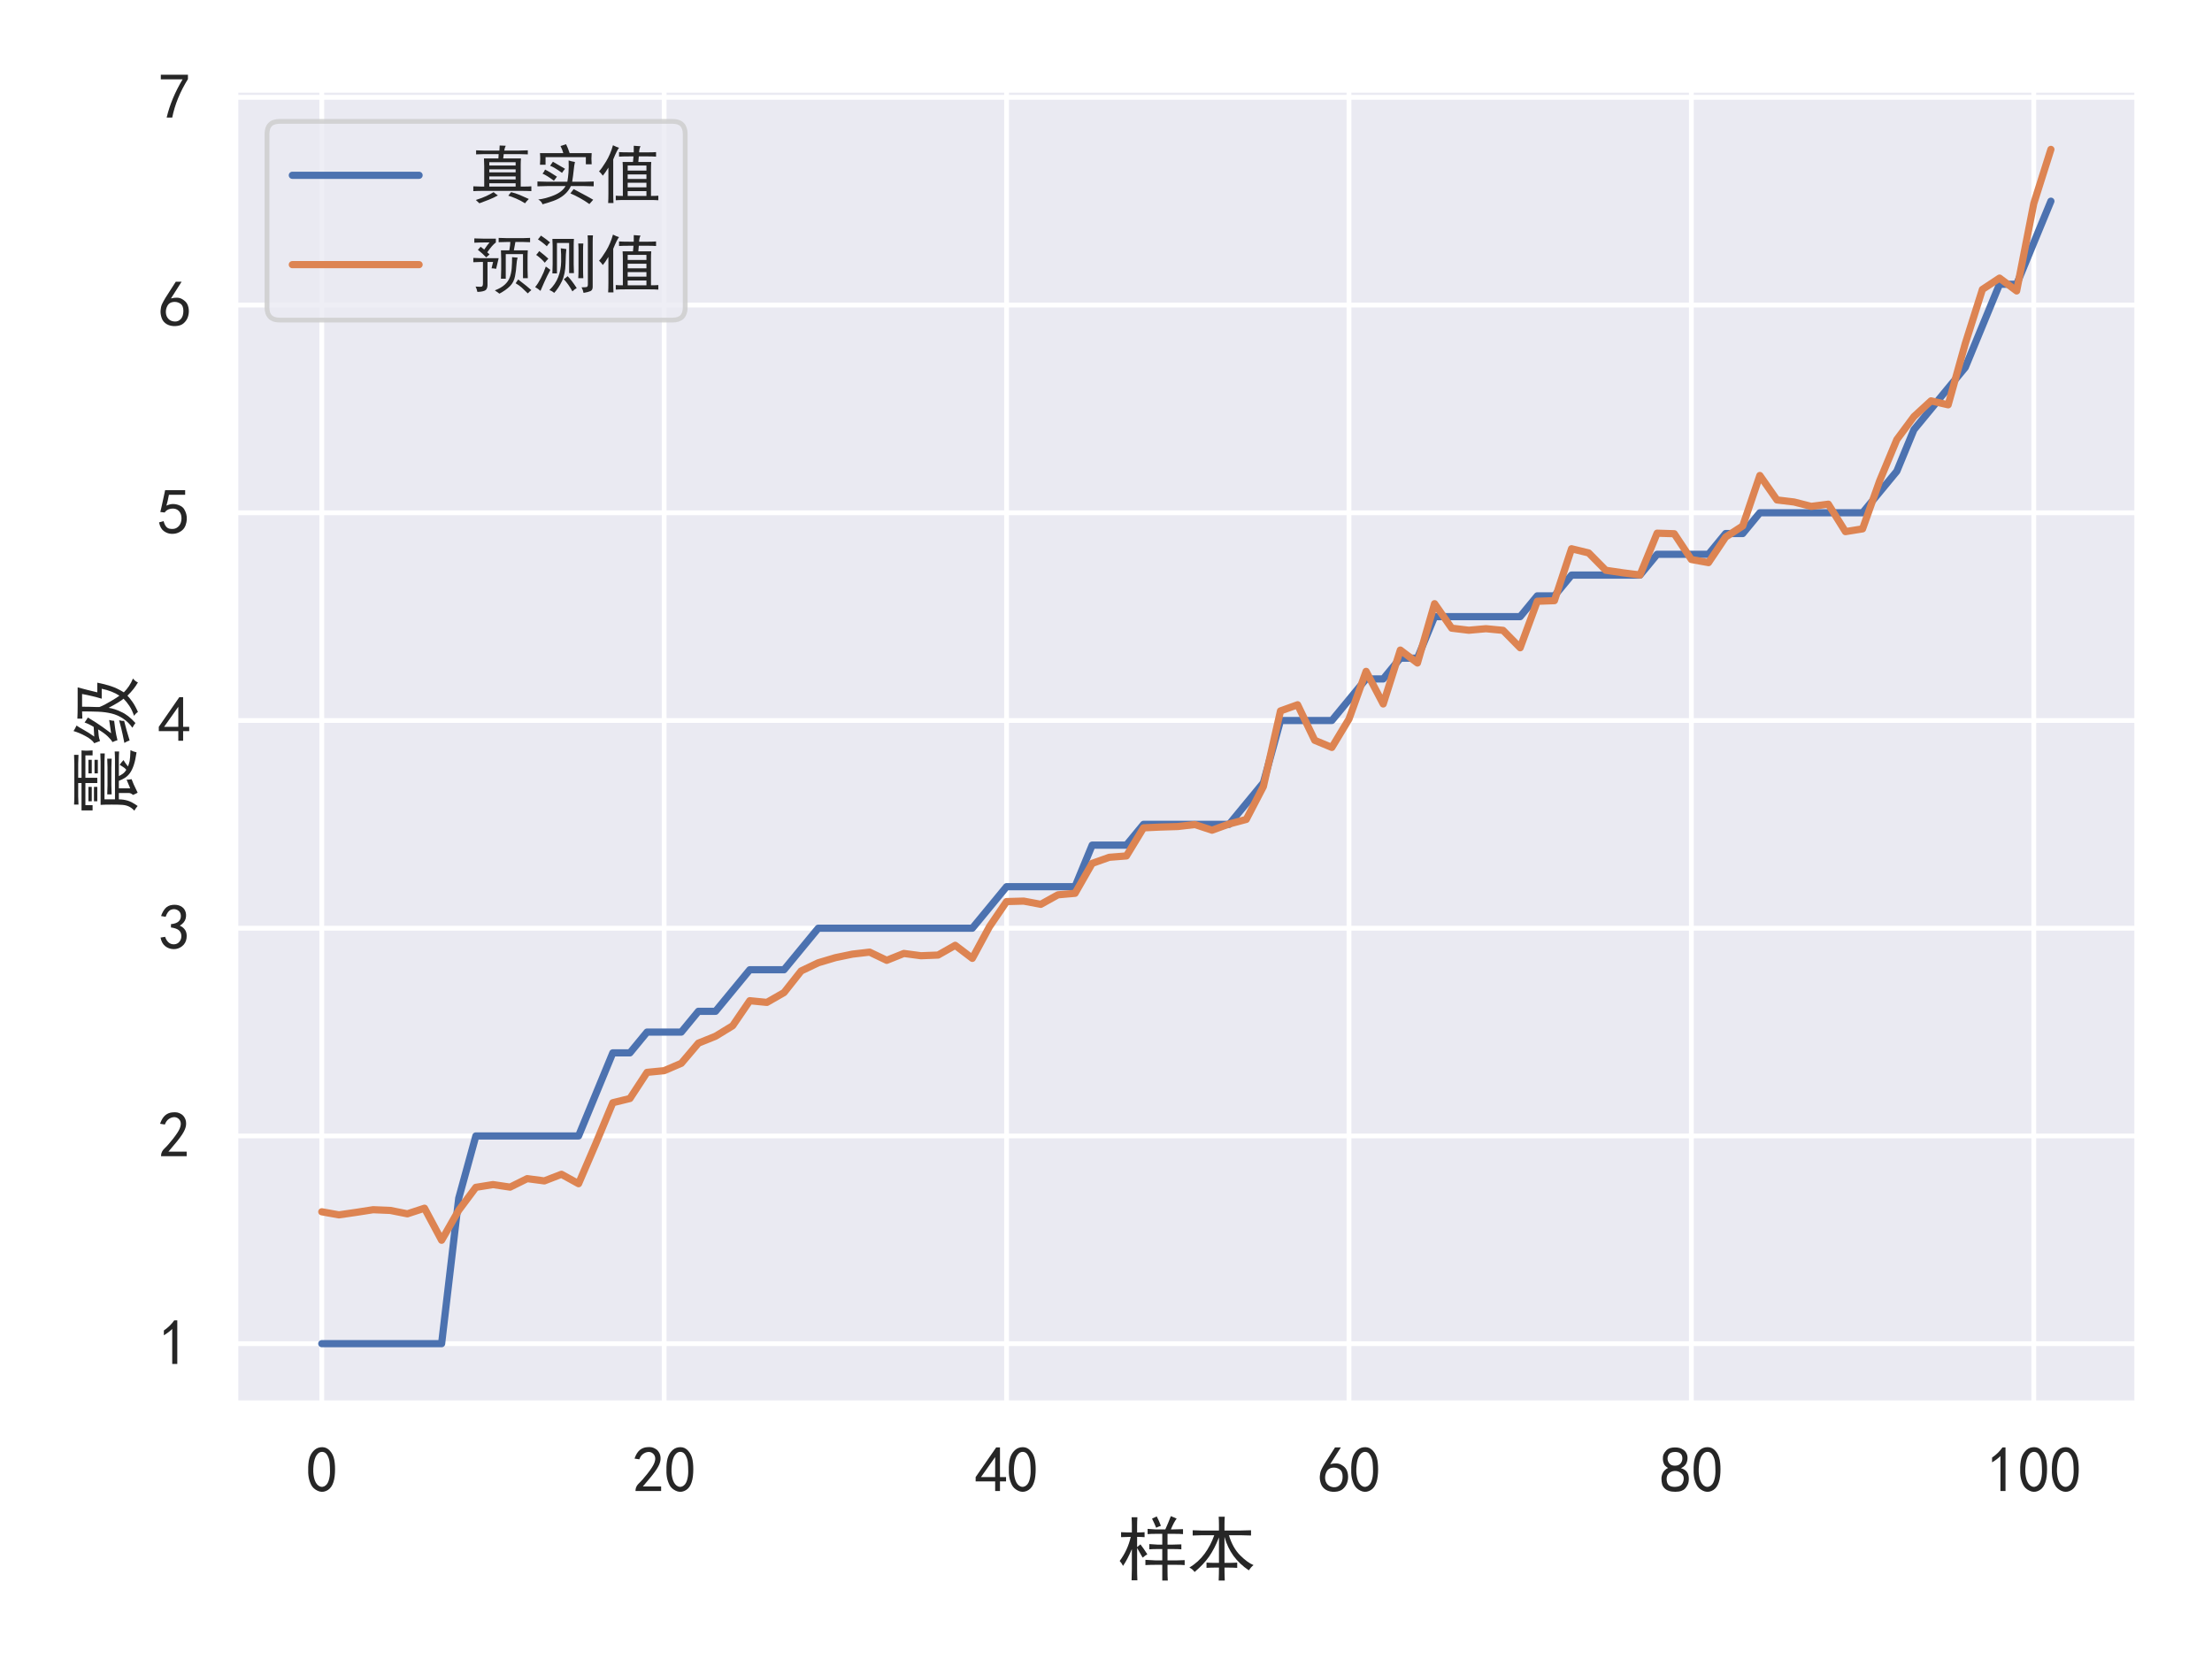 <?xml version="1.0" encoding="utf-8" standalone="no"?>
<!DOCTYPE svg PUBLIC "-//W3C//DTD SVG 1.1//EN"
  "http://www.w3.org/Graphics/SVG/1.1/DTD/svg11.dtd">
<svg xmlns:xlink="http://www.w3.org/1999/xlink" width="460.8pt" height="345.6pt" viewBox="0 0 460.8 345.6" xmlns="http://www.w3.org/2000/svg" version="1.1">
 <defs>
  <style type="text/css">*{stroke-linejoin: round; stroke-linecap: butt}</style>
 </defs>
 <g id="figure_1">
  <g id="patch_1">
   <path d="M 0 345.6 
L 460.8 345.6 
L 460.8 0 
L 0 0 
z
" style="fill: #ffffff"/>
  </g>
  <g id="axes_1">
   <g id="patch_2">
    <path d="M 49.021 292.349 
L 445.248 292.349 
L 445.248 18.684 
L 49.021 18.684 
z
" style="fill: #eaeaf2"/>
   </g>
   <g id="matplotlib.axis_1">
    <g id="xtick_1">
     <g id="line2d_1">
      <path d="M 67.031 292.349 
L 67.031 18.684 
" clip-path="url(#p8746a1a56a)" style="fill: none; stroke: #ffffff; stroke-linecap: round"/>
     </g>
     <g id="text_1">
      <!-- 0 -->
      <g style="fill: #262626" transform="translate(63.731 310.924) scale(0.132 -0.132)">
       <defs>
        <path id="SimHei-30" d="M 225 2537 
Q 250 3200 412 3587 
Q 575 3975 875 4225 
Q 1175 4475 1612 4475 
Q 2050 4475 2375 4112 
Q 2700 3750 2800 3200 
Q 2900 2650 2862 1937 
Q 2825 1225 2612 775 
Q 2400 325 1975 150 
Q 1550 -25 1125 187 
Q 700 400 525 750 
Q 350 1100 275 1487 
Q 200 1875 225 2537 
z
M 750 2687 
Q 675 2000 800 1462 
Q 925 925 1212 700 
Q 1500 475 1800 612 
Q 2100 750 2237 1162 
Q 2375 1575 2375 2062 
Q 2375 2550 2337 2950 
Q 2300 3350 2112 3675 
Q 1925 4000 1612 4012 
Q 1300 4025 1062 3700 
Q 825 3375 750 2687 
z
" transform="scale(0.016)"/>
       </defs>
       <use xlink:href="#SimHei-30"/>
      </g>
     </g>
    </g>
    <g id="xtick_2">
     <g id="line2d_2">
      <path d="M 138.359 292.349 
L 138.359 18.684 
" clip-path="url(#p8746a1a56a)" style="fill: none; stroke: #ffffff; stroke-linecap: round"/>
     </g>
     <g id="text_2">
      <!-- 20 -->
      <g style="fill: #262626" transform="translate(131.759 310.924) scale(0.132 -0.132)">
       <defs>
        <path id="SimHei-32" d="M 300 250 
Q 325 625 650 925 
Q 975 1225 1475 1862 
Q 1975 2500 2125 2850 
Q 2275 3200 2237 3450 
Q 2200 3700 2000 3862 
Q 1800 4025 1537 4000 
Q 1275 3975 1037 3800 
Q 800 3625 675 3275 
L 200 3350 
Q 400 3925 712 4187 
Q 1025 4450 1450 4475 
Q 1700 4500 1900 4462 
Q 2100 4425 2312 4287 
Q 2525 4150 2662 3875 
Q 2800 3600 2762 3212 
Q 2725 2825 2375 2287 
Q 2025 1750 1025 600 
L 2825 600 
L 2825 150 
L 300 150 
L 300 250 
z
" transform="scale(0.016)"/>
       </defs>
       <use xlink:href="#SimHei-32"/>
       <use xlink:href="#SimHei-30" x="50"/>
      </g>
     </g>
    </g>
    <g id="xtick_3">
     <g id="line2d_3">
      <path d="M 209.687 292.349 
L 209.687 18.684 
" clip-path="url(#p8746a1a56a)" style="fill: none; stroke: #ffffff; stroke-linecap: round"/>
     </g>
     <g id="text_3">
      <!-- 40 -->
      <g style="fill: #262626" transform="translate(203.087 310.924) scale(0.132 -0.132)">
       <defs>
        <path id="SimHei-34" d="M 2000 1100 
L 75 1100 
L 75 1525 
L 2100 4450 
L 2475 4450 
L 2475 1525 
L 3075 1525 
L 3075 1100 
L 2475 1100 
L 2475 150 
L 2000 150 
L 2000 1100 
z
M 2000 1525 
L 2000 3500 
L 600 1525 
L 2000 1525 
z
" transform="scale(0.016)"/>
       </defs>
       <use xlink:href="#SimHei-34"/>
       <use xlink:href="#SimHei-30" x="50"/>
      </g>
     </g>
    </g>
    <g id="xtick_4">
     <g id="line2d_4">
      <path d="M 281.015 292.349 
L 281.015 18.684 
" clip-path="url(#p8746a1a56a)" style="fill: none; stroke: #ffffff; stroke-linecap: round"/>
     </g>
     <g id="text_4">
      <!-- 60 -->
      <g style="fill: #262626" transform="translate(274.415 310.924) scale(0.132 -0.132)">
       <defs>
        <path id="SimHei-36" d="M 250 1612 
Q 275 1975 387 2225 
Q 500 2475 725 2850 
L 1750 4450 
L 2325 4450 
L 1275 2800 
Q 1950 2975 2350 2750 
Q 2750 2525 2887 2237 
Q 3025 1950 3037 1612 
Q 3050 1275 2937 950 
Q 2825 625 2537 362 
Q 2250 100 1737 75 
Q 1225 50 862 262 
Q 500 475 362 862 
Q 225 1250 250 1612 
z
M 1025 787 
Q 1250 550 1625 525 
Q 2000 500 2250 775 
Q 2500 1050 2500 1575 
Q 2500 2100 2187 2300 
Q 1875 2500 1487 2450 
Q 1100 2400 925 2075 
Q 750 1750 775 1387 
Q 800 1025 1025 787 
z
" transform="scale(0.016)"/>
       </defs>
       <use xlink:href="#SimHei-36"/>
       <use xlink:href="#SimHei-30" x="50"/>
      </g>
     </g>
    </g>
    <g id="xtick_5">
     <g id="line2d_5">
      <path d="M 352.343 292.349 
L 352.343 18.684 
" clip-path="url(#p8746a1a56a)" style="fill: none; stroke: #ffffff; stroke-linecap: round"/>
     </g>
     <g id="text_5">
      <!-- 80 -->
      <g style="fill: #262626" transform="translate(345.743 310.924) scale(0.132 -0.132)">
       <defs>
        <path id="SimHei-38" d="M 175 1375 
Q 175 1675 325 1962 
Q 475 2250 825 2425 
Q 525 2600 425 2812 
Q 325 3025 312 3300 
Q 300 3575 387 3775 
Q 475 3975 650 4150 
Q 825 4325 1037 4387 
Q 1250 4450 1500 4450 
Q 1750 4450 1950 4400 
Q 2150 4350 2375 4187 
Q 2600 4025 2700 3725 
Q 2800 3425 2687 3025 
Q 2575 2625 2100 2400 
Q 2525 2275 2700 2012 
Q 2875 1750 2875 1375 
Q 2875 1000 2762 775 
Q 2650 550 2512 400 
Q 2375 250 2137 162 
Q 1900 75 1537 75 
Q 1175 75 912 162 
Q 650 250 475 425 
Q 300 600 237 837 
Q 175 1075 175 1375 
z
M 687 1400 
Q 675 1100 787 875 
Q 900 650 1200 587 
Q 1500 525 1825 600 
Q 2150 675 2275 950 
Q 2400 1225 2362 1500 
Q 2325 1775 2050 1962 
Q 1775 2150 1450 2125 
Q 1125 2100 912 1900 
Q 700 1700 687 1400 
z
M 775 3350 
Q 775 3100 950 2875 
Q 1125 2650 1500 2650 
Q 1875 2650 2062 2875 
Q 2250 3100 2237 3412 
Q 2225 3725 2012 3875 
Q 1800 4025 1437 4000 
Q 1075 3975 925 3787 
Q 775 3600 775 3350 
z
" transform="scale(0.016)"/>
       </defs>
       <use xlink:href="#SimHei-38"/>
       <use xlink:href="#SimHei-30" x="50"/>
      </g>
     </g>
    </g>
    <g id="xtick_6">
     <g id="line2d_6">
      <path d="M 423.671 292.349 
L 423.671 18.684 
" clip-path="url(#p8746a1a56a)" style="fill: none; stroke: #ffffff; stroke-linecap: round"/>
     </g>
     <g id="text_6">
      <!-- 100 -->
      <g style="fill: #262626" transform="translate(413.771 310.924) scale(0.132 -0.132)">
       <defs>
        <path id="SimHei-31" d="M 1400 3600 
Q 1075 3275 575 2975 
L 575 3450 
Q 1200 3875 1600 4450 
L 1900 4450 
L 1900 150 
L 1400 150 
L 1400 3600 
z
" transform="scale(0.016)"/>
       </defs>
       <use xlink:href="#SimHei-31"/>
       <use xlink:href="#SimHei-30" x="50"/>
       <use xlink:href="#SimHei-30" x="100"/>
      </g>
     </g>
    </g>
    <g id="text_7">
     <!-- 样本 -->
     <g style="fill: #262626" transform="translate(232.734 327.88) scale(0.144 -0.144)">
      <defs>
       <path id="SimHei-6837" d="M 4350 4025 
Q 4600 4575 4850 5225 
Q 5250 5075 5375 5000 
Q 5150 4725 4850 4025 
L 4950 4025 
Q 5650 4050 5950 4050 
L 5950 3600 
Q 5675 3625 5175 3625 
L 4550 3625 
L 4550 2650 
L 4950 2650 
Q 5525 2675 5800 2675 
L 5800 2225 
Q 5475 2250 5025 2250 
L 4550 2250 
L 4550 1225 
L 5325 1225 
Q 5800 1250 6100 1250 
L 6100 800 
Q 5825 825 5325 825 
L 4550 825 
L 4550 275 
Q 4550 -250 4575 -600 
L 4075 -600 
L 4075 825 
L 3475 825 
Q 3000 825 2550 800 
L 2550 1275 
Q 3000 1250 3500 1225 
L 4075 1225 
L 4075 2250 
L 3650 2250 
Q 3225 2250 2900 2225 
L 2900 2700 
Q 3200 2675 3675 2650 
L 4075 2650 
L 4075 3625 
L 3475 3625 
Q 3050 3625 2750 3600 
L 2750 4075 
Q 3050 4050 3475 4025 
L 4350 4025 
z
M 1325 4350 
Q 1325 4775 1300 5125 
L 1825 5125 
Q 1800 4725 1800 4350 
L 1800 3750 
Q 2125 3750 2475 3775 
L 2475 3325 
Q 2125 3350 1800 3350 
L 1800 2425 
Q 2000 2600 2100 2675 
Q 2375 2325 2725 1775 
Q 2575 1700 2300 1475 
Q 2025 1975 1800 2350 
L 1800 475 
Q 1800 -50 1825 -575 
L 1300 -575 
Q 1325 -25 1325 475 
L 1325 2250 
Q 925 1300 525 725 
Q 425 950 225 1175 
Q 950 2150 1225 3350 
Q 825 3350 350 3325 
L 350 3775 
Q 825 3750 1325 3750 
L 1325 4350 
z
M 3575 5200 
Q 3800 4775 3950 4350 
Q 3650 4250 3525 4175 
Q 3350 4600 3150 5000 
Q 3425 5125 3575 5200 
z
" transform="scale(0.016)"/>
       <path id="SimHei-672c" d="M 2950 3925 
L 2950 4425 
Q 2950 4825 2925 5175 
L 3475 5175 
Q 3450 4900 3450 4450 
L 3450 3925 
L 4850 3925 
Q 5275 3925 5850 3950 
L 5850 3475 
Q 5300 3500 4875 3500 
L 3850 3500 
Q 4200 2350 4862 1687 
Q 5525 1025 6075 800 
Q 5850 625 5650 325 
Q 4800 900 4262 1637 
Q 3725 2375 3450 3350 
L 3450 1000 
L 3775 1000 
Q 4175 1000 4600 1025 
L 4600 550 
Q 4175 575 3750 575 
L 3450 575 
Q 3450 0 3475 -600 
L 2925 -600 
Q 2950 0 2950 575 
L 2625 575 
Q 2225 575 1825 550 
L 1825 1025 
Q 2225 1000 2625 1000 
L 2950 1000 
L 2950 3300 
Q 2550 2275 2062 1575 
Q 1575 875 750 175 
Q 550 450 275 575 
Q 1100 1075 1650 1825 
Q 2200 2575 2525 3500 
L 1425 3500 
Q 1025 3500 575 3475 
L 575 3950 
Q 1025 3925 1400 3925 
L 2950 3925 
z
" transform="scale(0.016)"/>
      </defs>
      <use xlink:href="#SimHei-6837"/>
      <use xlink:href="#SimHei-672c" x="100"/>
     </g>
    </g>
   </g>
   <g id="matplotlib.axis_2">
    <g id="ytick_1">
     <g id="line2d_7">
      <path d="M 49.021 279.91 
L 445.248 279.91 
" clip-path="url(#p8746a1a56a)" style="fill: none; stroke: #ffffff; stroke-linecap: round"/>
     </g>
     <g id="text_8">
      <!-- 1 -->
      <g style="fill: #262626" transform="translate(32.921 284.447) scale(0.132 -0.132)">
       <use xlink:href="#SimHei-31"/>
      </g>
     </g>
    </g>
    <g id="ytick_2">
     <g id="line2d_8">
      <path d="M 49.021 236.638 
L 445.248 236.638 
" clip-path="url(#p8746a1a56a)" style="fill: none; stroke: #ffffff; stroke-linecap: round"/>
     </g>
     <g id="text_9">
      <!-- 2 -->
      <g style="fill: #262626" transform="translate(32.921 241.175) scale(0.132 -0.132)">
       <use xlink:href="#SimHei-32"/>
      </g>
     </g>
    </g>
    <g id="ytick_3">
     <g id="line2d_9">
      <path d="M 49.021 193.365 
L 445.248 193.365 
" clip-path="url(#p8746a1a56a)" style="fill: none; stroke: #ffffff; stroke-linecap: round"/>
     </g>
     <g id="text_10">
      <!-- 3 -->
      <g style="fill: #262626" transform="translate(32.921 197.903) scale(0.132 -0.132)">
       <defs>
        <path id="SimHei-33" d="M 250 1225 
L 700 1300 
Q 800 975 1025 762 
Q 1250 550 1587 562 
Q 1925 575 2125 837 
Q 2325 1100 2300 1437 
Q 2275 1775 2037 1962 
Q 1800 2150 1275 2225 
L 1275 2550 
Q 1800 2600 2037 2825 
Q 2275 3050 2250 3412 
Q 2225 3775 1925 3937 
Q 1625 4100 1287 3975 
Q 950 3850 750 3275 
L 300 3350 
Q 450 3800 712 4100 
Q 975 4400 1425 4450 
Q 1875 4500 2212 4337 
Q 2550 4175 2687 3837 
Q 2825 3500 2725 3100 
Q 2625 2700 2150 2400 
Q 2500 2250 2687 1950 
Q 2875 1650 2812 1162 
Q 2750 675 2375 375 
Q 2000 75 1525 87 
Q 1050 100 700 387 
Q 350 675 250 1225 
z
" transform="scale(0.016)"/>
       </defs>
       <use xlink:href="#SimHei-33"/>
      </g>
     </g>
    </g>
    <g id="ytick_4">
     <g id="line2d_10">
      <path d="M 49.021 150.093 
L 445.248 150.093 
" clip-path="url(#p8746a1a56a)" style="fill: none; stroke: #ffffff; stroke-linecap: round"/>
     </g>
     <g id="text_11">
      <!-- 4 -->
      <g style="fill: #262626" transform="translate(32.921 154.63) scale(0.132 -0.132)">
       <use xlink:href="#SimHei-34"/>
      </g>
     </g>
    </g>
    <g id="ytick_5">
     <g id="line2d_11">
      <path d="M 49.021 106.821 
L 445.248 106.821 
" clip-path="url(#p8746a1a56a)" style="fill: none; stroke: #ffffff; stroke-linecap: round"/>
     </g>
     <g id="text_12">
      <!-- 5 -->
      <g style="fill: #262626" transform="translate(32.921 111.358) scale(0.132 -0.132)">
       <defs>
        <path id="SimHei-35" d="M 550 1325 
Q 725 650 1150 575 
Q 1575 500 1837 662 
Q 2100 825 2212 1087 
Q 2325 1350 2312 1675 
Q 2300 2000 2137 2225 
Q 1975 2450 1725 2525 
Q 1475 2600 1162 2525 
Q 850 2450 650 2175 
L 225 2225 
Q 275 2375 700 4375 
L 2675 4375 
L 2675 3925 
L 1075 3925 
Q 950 3250 825 2850 
Q 1200 3025 1525 3012 
Q 1850 3000 2150 2862 
Q 2450 2725 2587 2487 
Q 2725 2250 2787 2012 
Q 2850 1775 2837 1500 
Q 2825 1225 2725 937 
Q 2625 650 2425 462 
Q 2225 275 1937 162 
Q 1650 50 1275 75 
Q 900 100 562 350 
Q 225 600 100 1200 
L 550 1325 
z
" transform="scale(0.016)"/>
       </defs>
       <use xlink:href="#SimHei-35"/>
      </g>
     </g>
    </g>
    <g id="ytick_6">
     <g id="line2d_12">
      <path d="M 49.021 63.548 
L 445.248 63.548 
" clip-path="url(#p8746a1a56a)" style="fill: none; stroke: #ffffff; stroke-linecap: round"/>
     </g>
     <g id="text_13">
      <!-- 6 -->
      <g style="fill: #262626" transform="translate(32.921 68.086) scale(0.132 -0.132)">
       <use xlink:href="#SimHei-36"/>
      </g>
     </g>
    </g>
    <g id="ytick_7">
     <g id="line2d_13">
      <path d="M 49.021 20.276 
L 445.248 20.276 
" clip-path="url(#p8746a1a56a)" style="fill: none; stroke: #ffffff; stroke-linecap: round"/>
     </g>
     <g id="text_14">
      <!-- 7 -->
      <g style="fill: #262626" transform="translate(32.921 24.813) scale(0.132 -0.132)">
       <defs>
        <path id="SimHei-37" d="M 850 150 
Q 1300 2050 2425 3925 
L 275 3925 
L 275 4375 
L 2950 4375 
L 2950 3950 
Q 1775 2050 1400 150 
L 850 150 
z
" transform="scale(0.016)"/>
       </defs>
       <use xlink:href="#SimHei-37"/>
      </g>
     </g>
    </g>
    <g id="text_15">
     <!-- 震级 -->
     <g style="fill: #262626" transform="translate(27.121 169.917) rotate(-90) scale(0.144 -0.144)">
      <defs>
       <path id="SimHei-9707" d="M 1875 -250 
Q 2050 -75 2050 150 
L 2050 1025 
L 1475 1025 
Q 1475 625 1362 237 
Q 1250 -150 875 -675 
Q 675 -500 450 -375 
Q 700 -150 825 112 
Q 950 375 975 700 
Q 1000 1025 1000 1675 
Q 1000 2350 975 2675 
L 4875 2675 
Q 5225 2675 5625 2700 
L 5625 2300 
Q 5225 2325 4875 2325 
L 1475 2325 
L 1475 1375 
L 5025 1375 
Q 5400 1375 5800 1400 
L 5800 1000 
Q 5450 1025 5025 1025 
L 3575 1025 
Q 3650 875 3775 687 
Q 3900 500 4150 350 
Q 4325 500 4400 637 
Q 4475 775 4600 950 
Q 4850 775 5025 600 
Q 4800 475 4712 400 
Q 4625 325 4450 200 
Q 4700 100 4937 50 
Q 5175 0 5925 -25 
Q 5800 -250 5725 -575 
Q 5025 -475 4575 -325 
Q 4125 -175 3850 25 
Q 3575 225 3412 487 
Q 3250 750 3150 1025 
L 2475 1025 
L 2475 0 
Q 2975 200 3250 325 
Q 3250 125 3300 -125 
Q 3150 -175 2812 -325 
Q 2475 -475 2075 -675 
Q 1950 -450 1875 -250 
z
M 4700 5050 
Q 5050 5050 5500 5075 
L 5500 4675 
Q 5050 4700 4700 4700 
L 3425 4700 
L 3425 4400 
L 5900 4400 
Q 5875 4150 5875 3900 
Q 5875 3675 5900 3400 
L 5450 3400 
L 5450 4050 
L 3425 4050 
L 3425 2975 
L 2950 2975 
L 2950 4050 
L 950 4050 
L 950 3400 
L 475 3400 
L 475 4400 
L 2950 4400 
L 2950 4700 
L 1725 4700 
Q 1425 4700 1000 4675 
L 1000 5075 
Q 1375 5050 1725 5050 
L 4700 5050 
z
M 4350 2050 
Q 4725 2050 5150 2075 
L 5150 1675 
Q 4725 1700 4350 1700 
L 2750 1700 
Q 2375 1700 1925 1675 
L 1925 2075 
Q 2375 2050 2750 2050 
L 4350 2050 
z
M 2600 3475 
L 1300 3475 
L 1300 3775 
L 2600 3775 
L 2600 3475 
z
M 2600 2975 
L 1300 2975 
L 1300 3275 
L 2600 3275 
L 2600 2975 
z
M 5050 3475 
L 3825 3475 
L 3825 3775 
L 5050 3775 
L 5050 3475 
z
M 5050 2925 
L 3825 2925 
L 3825 3225 
L 5050 3225 
L 5050 2925 
z
" transform="scale(0.016)"/>
       <path id="SimHei-7ea7" d="M 5350 4750 
Q 5125 3925 4900 2975 
L 5775 2975 
Q 5650 2325 5462 1750 
Q 5275 1175 4900 575 
Q 5150 325 5462 112 
Q 5775 -100 6150 -250 
Q 5875 -475 5800 -700 
Q 5175 -350 4600 250 
Q 4425 75 4062 -187 
Q 3700 -450 3125 -700 
Q 3000 -500 2775 -350 
Q 3300 -175 3675 75 
Q 4050 325 4325 600 
Q 4025 950 3500 1950 
Q 3425 1400 3125 800 
Q 2850 175 2125 -475 
Q 1975 -350 1700 -200 
Q 2200 150 2525 637 
Q 2850 1125 2987 1687 
Q 3125 2250 3150 2912 
Q 3175 3575 3175 4350 
Q 2900 4350 2525 4325 
L 2525 4775 
Q 2975 4750 3725 4750 
L 5350 4750 
z
M 1900 4850 
Q 1750 4650 1512 4212 
Q 1275 3775 900 3250 
L 1775 3300 
Q 2025 3700 2175 4125 
Q 2300 4025 2625 3825 
Q 2475 3575 2175 3100 
Q 1875 2625 1200 1725 
Q 1950 1825 2400 1900 
Q 2325 1600 2325 1450 
Q 2075 1425 1562 1350 
Q 1050 1275 575 1150 
Q 500 1400 400 1600 
Q 625 1725 925 2037 
Q 1225 2350 1550 2900 
Q 1275 2875 1012 2850 
Q 750 2825 500 2725 
Q 425 2950 300 3250 
Q 625 3450 937 4025 
Q 1250 4600 1400 5125 
Q 1575 5000 1900 4850 
z
M 3575 3125 
Q 3575 2950 3575 2775 
Q 3750 2325 4100 1750 
Q 4450 1150 4600 975 
Q 5025 1625 5225 2575 
L 4325 2575 
Q 4575 3400 4750 4350 
L 3600 4350 
Q 3600 3750 3575 3125 
z
M 2375 1000 
Q 2300 750 2325 550 
Q 1825 425 1425 312 
Q 1025 200 550 50 
Q 475 300 325 525 
Q 675 600 1112 687 
Q 1550 775 2375 1000 
z
" transform="scale(0.016)"/>
      </defs>
      <use xlink:href="#SimHei-9707"/>
      <use xlink:href="#SimHei-7ea7" x="100"/>
     </g>
    </g>
   </g>
   <g id="PolyCollection_1"/>
   <g id="PolyCollection_2"/>
   <g id="line2d_14">
    <path d="M 67.031 279.91 
L 70.597 279.91 
L 74.164 279.91 
L 77.73 279.91 
L 81.297 279.91 
L 84.863 279.91 
L 88.429 279.91 
L 91.996 279.91 
L 95.562 249.619 
L 99.129 236.638 
L 102.695 236.638 
L 106.261 236.638 
L 109.828 236.638 
L 113.394 236.638 
L 116.961 236.638 
L 120.527 236.638 
L 124.094 227.983 
L 127.66 219.329 
L 131.226 219.329 
L 134.793 215.001 
L 138.359 215.001 
L 141.926 215.001 
L 145.492 210.674 
L 149.058 210.674 
L 152.625 206.347 
L 156.191 202.02 
L 159.758 202.02 
L 163.324 202.02 
L 166.89 197.692 
L 170.457 193.365 
L 174.023 193.365 
L 177.59 193.365 
L 181.156 193.365 
L 184.722 193.365 
L 188.289 193.365 
L 191.855 193.365 
L 195.422 193.365 
L 198.988 193.365 
L 202.554 193.365 
L 206.121 189.038 
L 209.687 184.711 
L 213.254 184.711 
L 216.82 184.711 
L 220.386 184.711 
L 223.953 184.711 
L 227.519 176.056 
L 231.086 176.056 
L 234.652 176.056 
L 238.218 171.729 
L 241.785 171.729 
L 245.351 171.729 
L 248.918 171.729 
L 252.484 171.729 
L 256.05 171.729 
L 259.617 167.402 
L 263.183 163.075 
L 266.75 150.093 
L 270.316 150.093 
L 273.882 150.093 
L 277.449 150.093 
L 281.015 145.766 
L 284.582 141.438 
L 288.148 141.438 
L 291.714 137.111 
L 295.281 137.111 
L 298.847 128.457 
L 302.414 128.457 
L 305.98 128.457 
L 309.546 128.457 
L 313.113 128.457 
L 316.679 128.457 
L 320.246 124.13 
L 323.812 124.13 
L 327.378 119.802 
L 330.945 119.802 
L 334.511 119.802 
L 338.078 119.802 
L 341.644 119.802 
L 345.21 115.475 
L 348.777 115.475 
L 352.343 115.475 
L 355.91 115.475 
L 359.476 111.148 
L 363.042 111.148 
L 366.609 106.821 
L 370.175 106.821 
L 373.742 106.821 
L 377.308 106.821 
L 380.874 106.821 
L 384.441 106.821 
L 388.007 106.821 
L 391.574 102.493 
L 395.14 98.166 
L 398.706 89.512 
L 402.273 85.184 
L 405.839 80.857 
L 409.406 76.53 
L 412.972 67.875 
L 416.538 59.221 
L 420.105 59.221 
L 423.671 50.567 
L 427.238 41.912 
" clip-path="url(#p8746a1a56a)" style="fill: none; stroke: #4c72b0; stroke-width: 1.5; stroke-linecap: round"/>
   </g>
   <g id="line2d_15">
    <path d="M 67.031 252.436 
L 70.597 253.079 
L 74.164 252.561 
L 77.73 252.005 
L 81.297 252.152 
L 84.863 252.86 
L 88.429 251.692 
L 91.996 258.366 
L 95.562 252.123 
L 99.129 247.343 
L 102.695 246.77 
L 106.261 247.3 
L 109.828 245.53 
L 113.394 246.003 
L 116.961 244.625 
L 120.527 246.586 
L 124.094 238.287 
L 127.66 229.716 
L 131.226 228.839 
L 134.793 223.392 
L 138.359 223.041 
L 141.926 221.509 
L 145.492 217.307 
L 149.058 215.866 
L 152.625 213.686 
L 156.191 208.467 
L 159.758 208.818 
L 163.324 206.773 
L 166.89 202.269 
L 170.457 200.565 
L 174.023 199.5 
L 177.59 198.76 
L 181.156 198.346 
L 184.722 200.053 
L 188.289 198.622 
L 191.855 199.097 
L 195.422 198.955 
L 198.988 196.927 
L 202.554 199.642 
L 206.121 193.045 
L 209.687 187.814 
L 213.254 187.717 
L 216.82 188.386 
L 220.386 186.406 
L 223.953 186.093 
L 227.519 179.856 
L 231.086 178.59 
L 234.652 178.308 
L 238.218 172.453 
L 241.785 172.288 
L 245.351 172.18 
L 248.918 171.765 
L 252.484 172.943 
L 256.05 171.65 
L 259.617 170.701 
L 263.183 163.843 
L 266.75 148.097 
L 270.316 146.815 
L 273.882 154.223 
L 277.449 155.702 
L 281.015 149.793 
L 284.582 139.854 
L 288.148 146.648 
L 291.714 135.422 
L 295.281 138.115 
L 298.847 125.759 
L 302.414 130.861 
L 305.98 131.29 
L 309.546 130.97 
L 313.113 131.315 
L 316.679 134.94 
L 320.246 125.257 
L 323.812 125.126 
L 327.378 114.316 
L 330.945 115.182 
L 334.511 118.798 
L 338.078 119.325 
L 341.644 119.779 
L 345.21 111.072 
L 348.777 111.186 
L 352.343 116.556 
L 355.91 117.202 
L 359.476 111.883 
L 363.042 109.568 
L 366.609 99.053 
L 370.175 104.147 
L 373.742 104.577 
L 377.308 105.489 
L 380.874 105.031 
L 384.441 110.748 
L 388.007 110.172 
L 391.574 100.149 
L 395.14 91.582 
L 398.706 86.781 
L 402.273 83.508 
L 405.839 84.329 
L 409.406 71.56 
L 412.972 60.294 
L 416.538 57.936 
L 420.105 60.608 
L 423.671 42.395 
L 427.238 31.124 
" clip-path="url(#p8746a1a56a)" style="fill: none; stroke: #dd8452; stroke-width: 1.5; stroke-linecap: round"/>
   </g>
   <g id="patch_3">
    <path d="M 49.021 292.349 
L 49.021 18.684 
" style="fill: none; stroke: #ffffff; stroke-width: 1.25; stroke-linejoin: miter; stroke-linecap: square"/>
   </g>
   <g id="patch_4">
    <path d="M 445.248 292.349 
L 445.248 18.684 
" style="fill: none; stroke: #ffffff; stroke-width: 1.25; stroke-linejoin: miter; stroke-linecap: square"/>
   </g>
   <g id="patch_5">
    <path d="M 49.021 292.349 
L 445.248 292.349 
" style="fill: none; stroke: #ffffff; stroke-width: 1.25; stroke-linejoin: miter; stroke-linecap: square"/>
   </g>
   <g id="patch_6">
    <path d="M 49.021 18.684 
L 445.248 18.684 
" style="fill: none; stroke: #ffffff; stroke-width: 1.25; stroke-linejoin: miter; stroke-linecap: square"/>
   </g>
   <g id="legend_1">
    <g id="patch_7">
     <path d="M 58.261 66.679 
L 140.101 66.679 
Q 142.741 66.679 142.741 64.039 
L 142.741 27.924 
Q 142.741 25.284 140.101 25.284 
L 58.261 25.284 
Q 55.621 25.284 55.621 27.924 
L 55.621 64.039 
Q 55.621 66.679 58.261 66.679 
z
" style="fill: #eaeaf2; opacity: 0.8; stroke: #cccccc; stroke-linejoin: miter"/>
    </g>
    <g id="line2d_16">
     <path d="M 60.901 36.515 
L 74.101 36.515 
L 87.301 36.515 
" style="fill: none; stroke: #4c72b0; stroke-width: 1.5; stroke-linecap: round"/>
    </g>
    <g id="text_16">
     <!-- 真实值 -->
     <g style="fill: #262626" transform="translate(97.861 41.135) scale(0.132 -0.132)">
      <defs>
       <path id="SimHei-771f" d="M 3550 5100 
Q 3450 4925 3400 4625 
L 4850 4625 
Q 5175 4625 5725 4650 
L 5725 4250 
Q 5200 4275 4850 4275 
L 3350 4275 
L 3300 3850 
L 5050 3850 
Q 5025 3550 5025 3150 
L 5025 1075 
L 5400 1075 
Q 5800 1075 6075 1100 
L 6075 625 
Q 5575 650 4900 650 
L 1450 650 
Q 775 650 350 625 
L 350 1100 
Q 725 1075 1100 1075 
L 1425 1075 
L 1425 3075 
Q 1425 3450 1400 3850 
L 2825 3850 
L 2850 4275 
L 1400 4275 
Q 1050 4275 625 4250 
L 625 4650 
Q 1175 4625 1375 4625 
L 2925 4625 
Q 2950 4875 2950 5125 
Q 3300 5100 3550 5100 
z
M 4075 525 
Q 4500 425 4925 250 
Q 5350 75 5825 -150 
Q 5550 -425 5450 -575 
Q 5025 -300 4550 -100 
Q 4075 100 3800 175 
Q 3925 350 4075 525 
z
M 4525 3150 
L 4525 3475 
L 1925 3475 
L 1925 3150 
L 4525 3150 
z
M 4525 1075 
L 4525 1400 
L 1925 1400 
L 1925 1075 
L 4525 1075 
z
M 2775 200 
Q 2375 -25 1875 -225 
Q 1375 -425 950 -575 
Q 775 -400 600 -250 
Q 1225 -50 1625 137 
Q 2025 325 2350 525 
Q 2550 350 2775 200 
z
M 4525 1775 
L 4525 2075 
L 1925 2075 
L 1925 1775 
L 4525 1775 
z
M 4525 2475 
L 4525 2775 
L 1925 2775 
L 1925 2475 
L 4525 2475 
z
" transform="scale(0.016)"/>
       <path id="SimHei-5b9e" d="M 4125 3500 
Q 4050 3200 4000 2675 
Q 3950 2150 3850 1550 
L 5025 1550 
Q 5475 1550 5975 1575 
L 5975 1100 
Q 5450 1125 5000 1125 
L 3725 1125 
Q 3500 625 3050 250 
Q 2600 -125 2000 -337 
Q 1400 -550 925 -675 
Q 825 -375 500 -200 
Q 1225 -125 2050 212 
Q 2875 550 3200 1125 
L 1425 1125 
Q 975 1125 425 1100 
L 425 1575 
Q 1000 1550 1425 1550 
L 3375 1550 
Q 3450 1975 3487 2462 
Q 3525 2950 3500 3650 
Q 3800 3550 4125 3500 
z
M 3250 5250 
Q 3450 4850 3600 4375 
L 5775 4375 
Q 5750 4100 5750 3825 
Q 5750 3575 5775 3275 
L 5200 3275 
L 5200 3975 
L 1225 3975 
L 1225 3225 
L 675 3225 
Q 700 3525 700 3800 
Q 700 4100 675 4375 
L 2975 4375 
Q 2900 4675 2700 5075 
Q 2900 5150 3250 5250 
z
M 4000 825 
Q 4550 525 5050 262 
Q 5550 0 5925 -225 
Q 5750 -425 5550 -650 
Q 5100 -325 4575 -37 
Q 4050 250 3675 400 
Q 3875 650 4000 825 
z
M 1175 2750 
Q 1600 2550 2350 2050 
Q 2250 1900 2050 1650 
Q 1350 2175 925 2350 
Q 1075 2500 1175 2750 
z
M 3150 2825 
Q 2975 2625 2850 2425 
Q 2050 3000 1675 3125 
Q 1800 3300 1950 3525 
L 3150 2825 
z
" transform="scale(0.016)"/>
       <path id="SimHei-503c" d="M 3675 4450 
L 3675 5100 
Q 3975 5075 4350 5050 
Q 4225 4875 4200 4450 
L 5125 4450 
Q 5550 4450 5875 4475 
L 5875 4025 
Q 5525 4050 5125 4050 
L 4175 4050 
L 4125 3500 
L 5400 3500 
Q 5375 3200 5375 2700 
L 5375 150 
Q 5875 150 6100 175 
L 6100 -275 
Q 5775 -250 5200 -250 
L 2850 -250 
Q 2275 -250 1900 -275 
L 1900 175 
Q 2125 150 2600 150 
L 2600 2700 
Q 2600 3175 2575 3500 
L 3600 3500 
L 3650 4050 
L 3200 4050 
Q 2575 4050 2225 4025 
L 2225 4475 
Q 2550 4450 3200 4450 
L 3675 4450 
z
M 2225 4900 
Q 2025 4675 1650 3750 
L 1650 450 
Q 1650 -75 1675 -550 
L 1150 -550 
Q 1175 -125 1175 375 
L 1175 2950 
Q 875 2450 625 2150 
Q 425 2425 250 2575 
Q 500 2825 937 3537 
Q 1375 4250 1625 5150 
Q 1975 4975 2225 4900 
z
M 4925 2650 
L 4925 3150 
L 3075 3150 
L 3075 2650 
L 4925 2650 
z
M 4925 150 
L 4925 625 
L 3075 625 
L 3075 150 
L 4925 150 
z
M 4925 1000 
L 4925 1450 
L 3075 1450 
L 3075 1000 
L 4925 1000 
z
M 4925 1825 
L 4925 2275 
L 3075 2275 
L 3075 1825 
L 4925 1825 
z
" transform="scale(0.016)"/>
      </defs>
      <use xlink:href="#SimHei-771f"/>
      <use xlink:href="#SimHei-5b9e" x="100"/>
      <use xlink:href="#SimHei-503c" x="200"/>
     </g>
    </g>
    <g id="line2d_17">
     <path d="M 60.901 55.129 
L 74.101 55.129 
L 87.301 55.129 
" style="fill: none; stroke: #dd8452; stroke-width: 1.5; stroke-linecap: round"/>
    </g>
    <g id="text_17">
     <!-- 预测值 -->
     <g style="fill: #262626" transform="translate(97.861 59.749) scale(0.132 -0.132)">
      <defs>
       <path id="SimHei-9884" d="M 5200 4800 
Q 5575 4800 5950 4825 
L 5950 4400 
Q 5575 4425 5200 4425 
L 4500 4425 
Q 4425 4050 4350 3600 
L 5725 3600 
Q 5700 3225 5700 2800 
L 5700 1725 
Q 5700 1300 5725 850 
L 5250 850 
L 5250 3225 
L 3550 3225 
L 3550 800 
L 3075 800 
Q 3100 1375 3100 1725 
L 3100 2775 
Q 3100 3175 3075 3600 
L 3900 3600 
Q 4000 4150 4000 4425 
L 3725 4425 
Q 3300 4425 2850 4400 
L 2850 4825 
Q 3325 4800 3725 4800 
L 5200 4800 
z
M 2600 1775 
Q 2350 1825 2150 1825 
Q 2250 2250 2300 2450 
L 1750 2450 
L 1750 125 
Q 1725 -300 1425 -400 
Q 1125 -500 750 -500 
Q 700 -225 575 25 
Q 1125 -25 1212 37 
Q 1300 100 1300 350 
L 1300 2450 
L 1025 2450 
Q 700 2450 350 2425 
L 350 2850 
Q 700 2825 1000 2825 
L 2850 2825 
Q 2725 2325 2600 1775 
z
M 4725 2875 
Q 4625 2575 4600 2100 
Q 4575 1625 4462 1037 
Q 4350 450 3962 62 
Q 3575 -325 2925 -675 
Q 2700 -500 2475 -350 
Q 3075 -125 3437 200 
Q 3800 525 3950 937 
Q 4100 1350 4137 1850 
Q 4175 2350 4175 2925 
L 4725 2875 
z
M 1625 2900 
Q 1275 3275 800 3650 
Q 925 3775 1075 3950 
Q 1250 3825 1425 3675 
Q 1750 4150 1950 4375 
L 1400 4375 
Q 900 4375 450 4350 
L 450 4775 
Q 900 4750 1375 4750 
L 2575 4750 
L 2575 4375 
Q 2200 4100 1725 3400 
L 1950 3200 
Q 1750 3025 1625 2900 
z
M 4775 725 
Q 5725 0 6075 -325 
Q 5850 -500 5725 -650 
Q 5400 -325 5137 -87 
Q 4875 150 4525 350 
Q 4650 525 4775 725 
z
" transform="scale(0.016)"/>
       <path id="SimHei-6d4b" d="M 4025 4725 
Q 4000 4475 4000 4000 
L 4000 2225 
Q 4000 1775 4025 1350 
L 3550 1350 
L 3550 4325 
L 2350 4325 
L 2350 1325 
L 1900 1325 
Q 1925 1775 1925 2225 
L 1925 4000 
Q 1925 4200 1900 4725 
L 4025 4725 
z
M 5900 5075 
Q 5875 4800 5875 4375 
L 5875 0 
Q 5875 -325 5650 -425 
Q 5425 -525 4975 -600 
Q 4925 -325 4775 -50 
Q 5125 -50 5262 -25 
Q 5400 0 5400 250 
L 5400 4375 
Q 5400 4775 5375 5075 
L 5900 5075 
z
M 3275 3725 
Q 3225 3400 3200 2325 
Q 3175 1250 2837 550 
Q 2500 -150 2075 -600 
Q 1850 -400 1600 -325 
Q 2200 250 2475 962 
Q 2750 1675 2762 2475 
Q 2775 3275 2725 3800 
Q 3000 3750 3275 3725 
z
M 4950 4275 
Q 4925 4000 4925 3575 
L 4925 1825 
Q 4925 1300 4950 850 
L 4450 850 
Q 4475 1150 4475 1825 
L 4475 3575 
Q 4475 4000 4450 4275 
L 4950 4275 
z
M 1700 1675 
Q 1375 1075 1112 487 
Q 850 -100 725 -400 
Q 500 -200 200 -25 
Q 475 300 762 850 
Q 1050 1400 1250 2000 
Q 1475 1825 1700 1675 
z
M 3400 1050 
Q 3800 650 4300 -125 
Q 4100 -225 3875 -450 
Q 3475 275 3025 750 
Q 3225 875 3400 1050 
z
M 600 3525 
Q 1125 3125 1500 2775 
Q 1300 2575 1150 2375 
Q 825 2775 300 3150 
Q 450 3300 600 3525 
z
M 1350 4000 
Q 950 4375 475 4675 
Q 625 4850 775 5050 
Q 1300 4700 1675 4375 
Q 1500 4250 1350 4000 
z
" transform="scale(0.016)"/>
      </defs>
      <use xlink:href="#SimHei-9884"/>
      <use xlink:href="#SimHei-6d4b" x="100"/>
      <use xlink:href="#SimHei-503c" x="200"/>
     </g>
    </g>
   </g>
  </g>
 </g>
 <defs>
  <clipPath id="p8746a1a56a">
   <rect x="49.021" y="18.684" width="396.227" height="273.665"/>
  </clipPath>
 </defs>
</svg>
